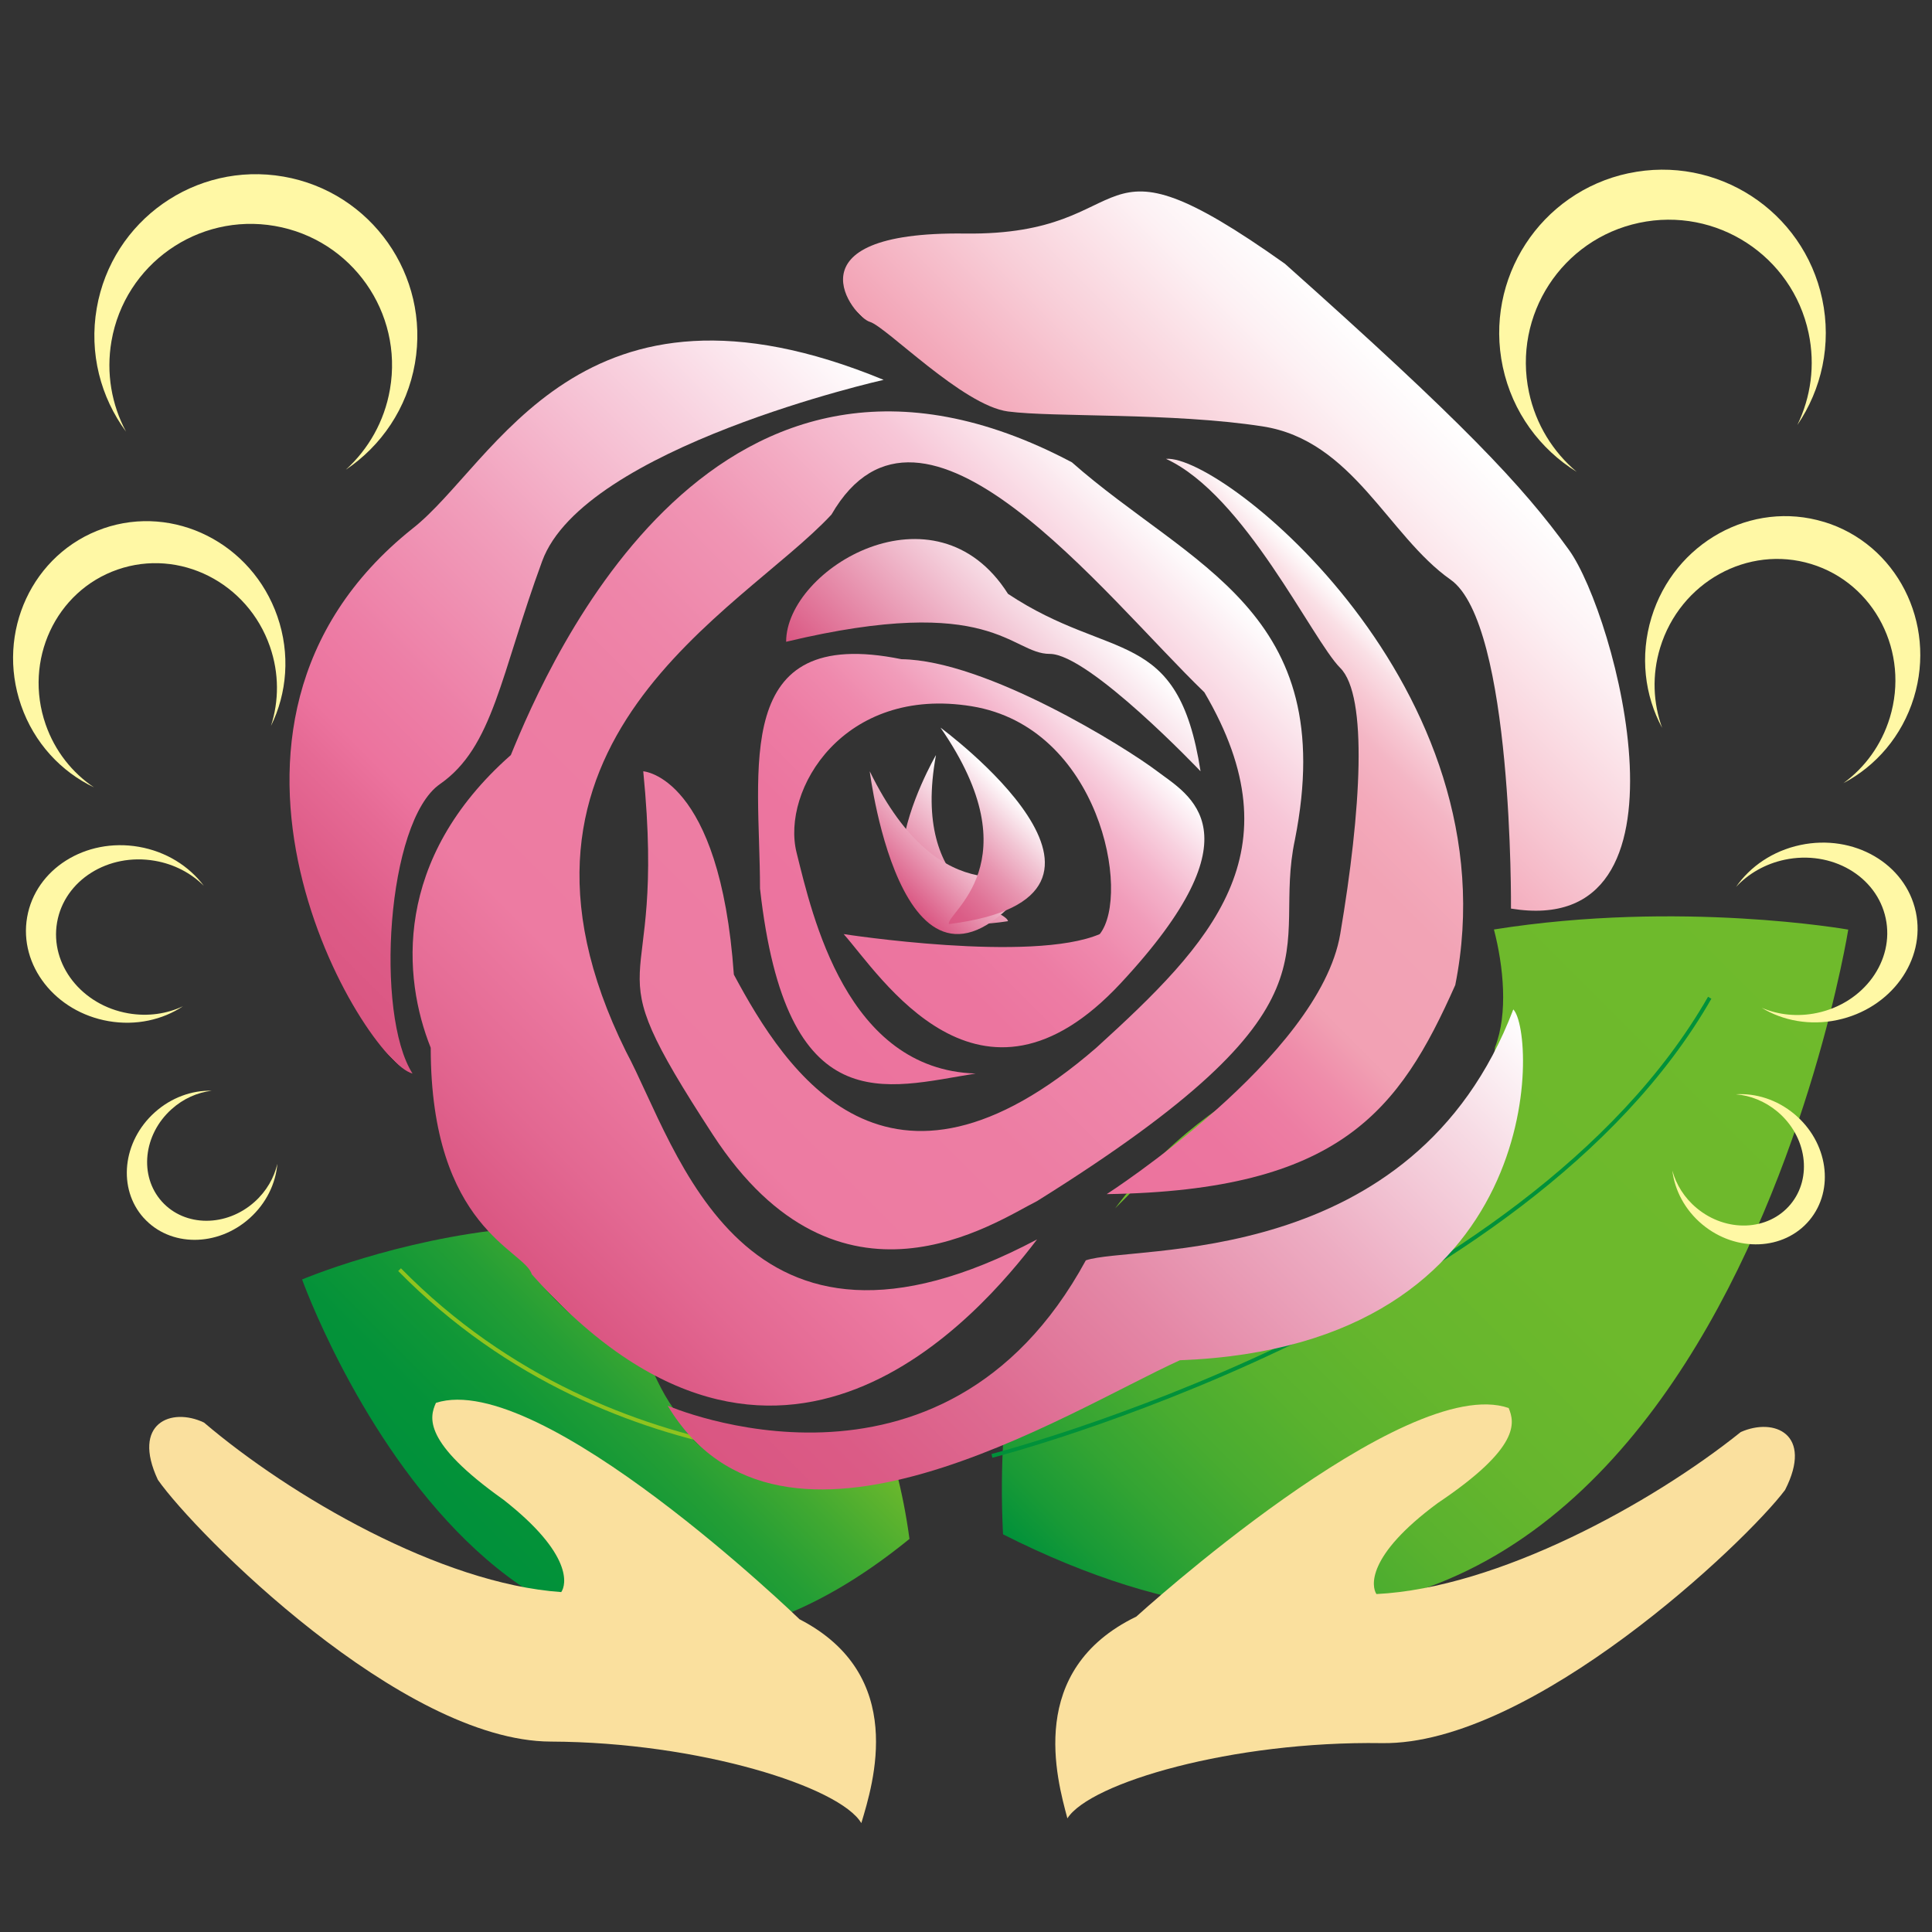 <?xml version="1.0" encoding="UTF-8"?>
<svg xmlns="http://www.w3.org/2000/svg" xmlns:xlink="http://www.w3.org/1999/xlink" viewBox="0 0 500 500">
  <rect x="0" y="0" width="500" height="500" fill="#333333" stroke="none"/>
  <defs>
    <style>
      .cls-1 {
        stroke: #00913a;
      }

      .cls-1, .cls-2 {
        fill: none;
        stroke-miterlimit: 10;
      }

      .cls-3 {
        fill: url(#_名称未設定グラデーション_36-2);
      }

      .cls-4 {
        fill: #fff8a5;
      }

      .cls-5 {
        fill: url(#_名称未設定グラデーション_26);
      }

      .cls-6 {
        fill: url(#_名称未設定グラデーション_46);
      }

      .cls-7 {
        fill: url(#_名称未設定グラデーション_36-3);
      }

      .cls-8 {
        fill: url(#_名称未設定グラデーション_112);
      }

      .cls-9 {
        fill: url(#_名称未設定グラデーション_124);
      }

      .cls-10 {
        fill: #fae09e;
      }

      .cls-11 {
        fill: url(#_名称未設定グラデーション_88);
      }

      .cls-12 {
        fill: url(#_名称未設定グラデーション_27);
      }

      .cls-13 {
        fill: url(#_名称未設定グラデーション_52);
      }

      .cls-14 {
        fill: url(#_名称未設定グラデーション_36);
      }

      .cls-15 {
        fill: url(#_名称未設定グラデーション_129);
      }

      .cls-16 {
        fill: url(#_名称未設定グラデーション_80);
      }

      .cls-17 {
        fill: #6fba2c;
      }

      .cls-2 {
        stroke: #8fc31f;
      }
    </style>
    <linearGradient id="_名称未設定グラデーション_27" data-name="名称未設定グラデーション 27" x1="286.84" y1="424.31" x2="474.46" y2="236.69" gradientUnits="userSpaceOnUse">
      <stop offset="0" stop-color="#2d2523"/>
      <stop offset="0" stop-color="#00913a"/>
      <stop offset=".05" stop-color="#199a36"/>
      <stop offset=".12" stop-color="#33a433"/>
      <stop offset=".2" stop-color="#49ac30"/>
      <stop offset=".29" stop-color="#5ab22e"/>
      <stop offset=".4" stop-color="#66b62d"/>
      <stop offset=".56" stop-color="#6db92c"/>
      <stop offset="1" stop-color="#6fba2c"/>
    </linearGradient>
    <linearGradient id="_名称未設定グラデーション_26" data-name="名称未設定グラデーション 26" x1="121.68" y1="399.78" x2="186.32" y2="335.14" gradientUnits="userSpaceOnUse">
      <stop offset="0" stop-color="#00913a"/>
      <stop offset=".19" stop-color="#049239"/>
      <stop offset=".38" stop-color="#109737"/>
      <stop offset=".57" stop-color="#249e35"/>
      <stop offset=".76" stop-color="#41a931"/>
      <stop offset=".96" stop-color="#65b62d"/>
      <stop offset="1" stop-color="#6fba2c"/>
    </linearGradient>
    <linearGradient id="_名称未設定グラデーション_36" data-name="名称未設定グラデーション 36" x1="235.62" y1="232.83" x2="257.64" y2="210.81" gradientUnits="userSpaceOnUse">
      <stop offset="0" stop-color="#2d2523"/>
      <stop offset="0" stop-color="#da5682"/>
      <stop offset="1" stop-color="#fff"/>
    </linearGradient>
    <linearGradient id="_名称未設定グラデーション_36-2" data-name="名称未設定グラデーション 36" x1="230.84" y1="229.49" x2="251.17" y2="209.16" xlink:href="#_名称未設定グラデーション_36"/>
    <linearGradient id="_名称未設定グラデーション_46" data-name="名称未設定グラデーション 46" x1="235.72" y1="229.32" x2="260.91" y2="204.13" gradientUnits="userSpaceOnUse">
      <stop offset="0" stop-color="#2d2523"/>
      <stop offset="0" stop-color="#da5682"/>
      <stop offset=".11" stop-color="#db5d87"/>
      <stop offset=".29" stop-color="#e07397"/>
      <stop offset=".51" stop-color="#e896b1"/>
      <stop offset=".75" stop-color="#f2c7d5"/>
      <stop offset="1" stop-color="#fff"/>
    </linearGradient>
    <linearGradient id="_名称未設定グラデーション_52" data-name="名称未設定グラデーション 52" x1="200.15" y1="261.76" x2="281.61" y2="180.3" gradientUnits="userSpaceOnUse">
      <stop offset="0" stop-color="#2d2523"/>
      <stop offset="0" stop-color="#ec739e"/>
      <stop offset=".34" stop-color="#ec759f"/>
      <stop offset=".5" stop-color="#ed7ca4"/>
      <stop offset=".62" stop-color="#ef89ad"/>
      <stop offset=".73" stop-color="#f19cba"/>
      <stop offset=".82" stop-color="#f4b4cb"/>
      <stop offset=".9" stop-color="#f8d1df"/>
      <stop offset=".98" stop-color="#fdf3f7"/>
      <stop offset="1" stop-color="#fff"/>
    </linearGradient>
    <linearGradient id="_名称未設定グラデーション_112" data-name="名称未設定グラデーション 112" x1="127.6" y1="320.19" x2="306.88" y2="140.9" gradientUnits="userSpaceOnUse">
      <stop offset="0" stop-color="#2d2523"/>
      <stop offset="0" stop-color="#da5682"/>
      <stop offset=".11" stop-color="#e36892"/>
      <stop offset=".25" stop-color="#ed7ba2"/>
      <stop offset=".44" stop-color="#ed7da3"/>
      <stop offset=".57" stop-color="#ee86aa"/>
      <stop offset=".68" stop-color="#f095b4"/>
      <stop offset=".77" stop-color="#f3abc3"/>
      <stop offset=".87" stop-color="#f7c6d7"/>
      <stop offset=".95" stop-color="#fbe8ee"/>
      <stop offset="1" stop-color="#fff"/>
    </linearGradient>
    <linearGradient id="_名称未設定グラデーション_36-3" data-name="名称未設定グラデーション 36" x1="236.68" y1="199.33" x2="281.14" y2="154.86" xlink:href="#_名称未設定グラデーション_36"/>
    <linearGradient id="_名称未設定グラデーション_124" data-name="名称未設定グラデーション 124" x1="254.76" y1="277.38" x2="363.52" y2="168.62" gradientUnits="userSpaceOnUse">
      <stop offset="0" stop-color="#2d2523"/>
      <stop offset="0" stop-color="#ec739e"/>
      <stop offset=".19" stop-color="#ec759f"/>
      <stop offset=".3" stop-color="#ed7da3"/>
      <stop offset=".39" stop-color="#ef8caa"/>
      <stop offset=".47" stop-color="#f1a0b3"/>
      <stop offset=".48" stop-color="#f2a1b4"/>
      <stop offset=".69" stop-color="#f2a3b5"/>
      <stop offset=".78" stop-color="#f3aabb"/>
      <stop offset=".85" stop-color="#f4b6c5"/>
      <stop offset=".9" stop-color="#f7c8d3"/>
      <stop offset=".95" stop-color="#fadfe5"/>
      <stop offset=".99" stop-color="#fefbfb"/>
      <stop offset="1" stop-color="#fff"/>
    </linearGradient>
    <linearGradient id="_名称未設定グラデーション_129" data-name="名称未設定グラデーション 129" x1="303.14" y1="162.07" x2="366.44" y2="98.78" gradientUnits="userSpaceOnUse">
      <stop offset="0" stop-color="#2d2523"/>
      <stop offset="0" stop-color="#f2a1b4"/>
      <stop offset=".41" stop-color="#f8cdd7"/>
      <stop offset=".79" stop-color="#fdf1f4"/>
      <stop offset="1" stop-color="#fff"/>
    </linearGradient>
    <linearGradient id="_名称未設定グラデーション_88" data-name="名称未設定グラデーション 88" x1="70.51" y1="243.06" x2="221.98" y2="91.59" gradientUnits="userSpaceOnUse">
      <stop offset="0" stop-color="#2d2523"/>
      <stop offset="0" stop-color="#da5682"/>
      <stop offset=".09" stop-color="#dd5b87"/>
      <stop offset=".19" stop-color="#e66a95"/>
      <stop offset=".24" stop-color="#ec739e"/>
      <stop offset=".34" stop-color="#ed7ea6"/>
      <stop offset=".54" stop-color="#f19ebb"/>
      <stop offset=".79" stop-color="#f8d0de"/>
      <stop offset="1" stop-color="#fff"/>
    </linearGradient>
    <linearGradient id="_名称未設定グラデーション_80" data-name="名称未設定グラデーション 80" x1="212.51" y1="405.61" x2="374.26" y2="243.86" gradientUnits="userSpaceOnUse">
      <stop offset="0" stop-color="#2d2523"/>
      <stop offset="0" stop-color="#da5682"/>
      <stop offset=".12" stop-color="#db5b86"/>
      <stop offset=".28" stop-color="#de6c92"/>
      <stop offset=".46" stop-color="#e487a6"/>
      <stop offset=".66" stop-color="#edacc2"/>
      <stop offset=".87" stop-color="#f7dce5"/>
      <stop offset="1" stop-color="#fff"/>
    </linearGradient>
  </defs>
  <g id="_レイヤー_3" data-name="レイヤー 3">
    <path class="cls-17" d="M300.82,300.27c10.34-10.17,21.8-18.71,34.69-25.24-18.11,8.81-34.47,20.99-46.92,37.69,4.17-4.05,8.07-8.35,12.23-12.45Z"/>
    <path class="cls-12" d="M386.63,240.54c2.46,9.5,3.71,21.71,.29,30.46-.53,4.94-1.58,9.87-2.97,14.48-1.05,3.51-2.35,6.91-3.82,10.21-3.1,7.4-7.11,13.71-11.86,19.36-1.07,1.32-2.16,2.6-3.3,3.85-5.35,5.87-11.36,10.94-17.82,15.18-1.68,1.24-3.39,2.37-5.22,3.19-8.83,5-18.35,8.51-28.1,10.36-.74,.31-1.48,.6-2.24,.85-5.49,1.8-11.34,2.08-16.92,3.51-3.49,2.23-6.85,4.75-10.55,7.12-5.21,3.34-10.65,6.31-16.27,8.67-2.57,1.46-5.25,2.63-8.11,3.38-.53,8.15-.61,16.78-.16,25.92,179.19,90.6,218.75-156.5,218.75-156.5,0,0-43.49-7.7-91.71-.03Z"/>
    <path class="cls-5" d="M201.27,382.92c-9.63-2.51-19.03-8.29-25.64-16.6-3.57-4.49-5.81-9.36-8.07-14.74-1.43-3.38-4.59-4.82-7.81-7.41-8.9-7.17-18.85-15.14-25.99-24.49-.44-.57-.77-1.17-1-1.78-29.9,2.78-54.58,13.22-54.58,13.22,0,0,54.05,151.03,157.19,67.15-.85-6.31-2.01-12.14-3.44-17.56-10.27,2.14-19.96,4.98-30.64,2.19Z"/>
    <path class="cls-1" d="M256.71,376.78s138.24-35.52,185.76-118.56"/>
    <path class="cls-2" d="M236.13,377.7s-76.27,8.31-132.72-49.11"/>
  </g>
  <g id="_レイヤー_4" data-name="レイヤー 4">
    <path class="cls-10" d="M294.06,418.39s69.5-63.27,96.38-54c1.54,3.74,3.17,10.17-18.35,24.6-18.68,13.79-17.09,21.7-15.87,23.55,31.46-1.57,71.3-23.48,94.28-41.92,8.67-3.87,18.86,.52,11.47,14.99-10.23,13.63-65.6,66.1-104.34,65.51-38.74-.59-75.57,10.29-81.39,19.47-2.72-10.22-10.73-38.37,17.82-52.21Z"/>
    <path class="cls-10" d="M206.95,419.09s-67.05-64.82-94.13-56.03c-1.67,3.72-3.51,10.15,17.44,25.04,18.13,14.19,16.27,22.1,14.99,23.93-31.27-2.18-70.2-24.93-92.45-43.87-8.5-4.05-18.8,.16-11.94,14.82,9.72,13.87,63.06,67.59,101.66,67.74,38.6,.15,74.91,11.78,80.39,21.1,3.05-10.21,11.99-38.3-15.96-52.74Z"/>
    <path class="cls-4" d="M421.48,44.83c-22.83,4.85-37.41,27.29-32.56,50.12,2.5,11.75,9.66,21.3,19.12,27.16-6.07-5.12-10.56-12.21-12.34-20.58-4.24-19.98,8.51-39.62,28.5-43.86,19.98-4.24,39.62,8.51,43.86,28.5,1.78,8.37,.56,16.67-2.91,23.82,6.27-9.2,8.93-20.84,6.44-32.59-4.85-22.83-27.29-37.41-50.12-32.56Z"/>
    <path class="cls-4" d="M472.06,135.08c-18.75-5.72-38.75,5.35-44.66,24.73-3.04,9.97-1.76,20.2,2.76,28.56-2.33-6.4-2.68-13.65-.51-20.76,5.18-16.96,22.68-26.65,39.09-21.64,16.41,5.01,25.52,22.82,20.34,39.78-2.17,7.1-6.5,12.93-12.01,16.93,8.41-4.42,15.19-12.18,18.24-22.15,5.92-19.38-4.49-39.73-23.24-45.46Z"/>
    <path class="cls-4" d="M495.81,236.01c-2.66-12.51-16.04-20.26-29.89-17.32-7.13,1.51-12.99,5.57-16.64,10.85,3.16-3.4,7.5-5.96,12.58-7.04,12.12-2.57,23.83,4.21,26.16,15.16,2.32,10.95-5.62,21.91-17.74,24.48-5.08,1.08-10.08,.51-14.35-1.32,5.48,3.34,12.48,4.67,19.61,3.15,13.85-2.94,22.93-15.47,20.27-27.97Z"/>
    <path class="cls-4" d="M468.29,315.79c6.57-7.89,4.82-20.2-3.93-27.48-4.5-3.75-9.97-5.43-15.12-5.11,3.72,.3,7.49,1.78,10.7,4.44,7.65,6.37,9.19,17.14,3.44,24.05-5.75,6.91-16.62,7.34-24.27,.97-3.21-2.67-5.33-6.11-6.31-9.72,.62,5.12,3.26,10.2,7.76,13.95,8.74,7.28,21.16,6.78,27.74-1.11Z"/>
    <path class="cls-4" d="M73.35,45.7c22.74,3.94,37.98,25.57,34.04,48.31-2.03,11.7-8.75,21.41-17.89,27.55,5.81-5.28,9.98-12.46,11.42-20.8,3.45-19.9-9.89-38.83-29.79-42.28s-38.83,9.89-42.28,29.79c-1.44,8.34,.06,16.5,3.76,23.43-6.54-8.86-9.6-20.26-7.57-31.96,3.94-22.74,25.57-37.98,48.31-34.04Z"/>
    <path class="cls-4" d="M26.73,136.76c18.32-6.35,38.49,3.84,45.06,22.77,3.38,9.74,2.49,19.9-1.66,28.33,2.07-6.41,2.14-13.59-.27-20.53-5.75-16.57-23.4-25.49-39.43-19.93-16.03,5.56-24.37,23.5-18.62,40.07,2.41,6.94,6.91,12.53,12.5,16.29-8.48-4.05-15.47-11.47-18.85-21.21-6.57-18.93,2.96-39.43,21.27-45.78Z"/>
    <path class="cls-4" d="M7.02,237.38c2.16-12.46,15.09-20.62,28.89-18.23,7.1,1.23,13.04,5.02,16.84,10.1-3.25-3.25-7.64-5.61-12.69-6.48-12.08-2.09-23.4,5.05-25.29,15.95-1.89,10.9,6.37,21.44,18.44,23.53,5.06,.88,9.98,.13,14.14-1.83-5.29,3.51-12.16,5.08-19.26,3.85-13.8-2.39-23.23-14.43-21.07-26.89Z"/>
    <path class="cls-4" d="M37.18,315.19c-6.79-7.56-5.51-19.78,2.86-27.3,4.31-3.87,9.65-5.74,14.75-5.61-3.67,.44-7.34,2.03-10.4,4.79-7.32,6.58-8.44,17.28-2.5,23.89s16.7,6.64,24.02,.06c3.07-2.76,5.04-6.24,5.87-9.84-.42,5.08-2.84,10.2-7.15,14.07-8.37,7.52-20.66,7.49-27.45-.07Z"/>
  </g>
  <g id="_レイヤー_2" data-name="レイヤー 2">
    <path class="cls-14" d="M242.23,195.41s-29.46,50.51,18.64,42.99c-.6-3.31-25.25-6.91-18.64-42.99Z"/>
    <path class="cls-3" d="M225.09,199.61s9.02,73.05,43.29,26.76c-2.1-2.1-24.65,11.42-43.29-26.76Z"/>
    <path class="cls-6" d="M243.4,188.31s59.3,43.6,2.16,50.85c-.81-2.86,22.02-15.91-2.16-50.85Z"/>
    <path class="cls-13" d="M218.33,241.74s48.7,7.55,66.29,0c8.12-10.26,0-53.55-33.14-58.96s-49.38,21.68-45.32,37.9c4.06,16.21,12.88,56.15,46.35,57.15-23.35,3.71-49.05,12.83-55.82-47.88,0-30.94-7.67-68.37,36.61-59.35,22.01,.3,58.08,22.85,66.2,29.01,8.12,6.16,27.06,15.63-9.47,54.86-36.53,39.23-62.23-2.14-71.7-12.74Z"/>
    <path class="cls-8" d="M166.47,199.61s19.84,1.2,23.45,52.61c13.53,25.25,39.68,65.84,93.8,18.94,29.76-27.06,52.33-50.51,27.97-91.99-26.16-25.25-73.06-86.58-96.51-46-23.45,25.25-92.89,58.62-53.21,138.89,13.53,25.25,29.76,89.29,106.42,48.7-14.43,18.94-66.74,81.17-130.77,9.02-1.8-6.31-26.15-11.72-26.15-58.62-7.22-18.04-9.92-48.7,20.74-75.76,9.92-24.35,53.21-124.44,145.2-75.75,30.66,27.05,69.45,38.33,57.72,97.63-6.31,29.53,15.61,42.16-66.74,93.56-10.82,5.41-51.13,33.13-83.88-17.14-32.75-50.26-11.72-30.36-18.04-94.1Z"/>
    <path class="cls-7" d="M310.7,199.61s-28.86-30.39-39.01-30.38-14.62-15.97-68.24-3.14c0-18.94,38.62-42.06,57.42-12.4,26.83,17.81,43.99,8.2,49.83,45.92Z"/>
    <path class="cls-9" d="M286.42,309.04s55.01-35.4,60.43-67.3c5.41-31.9,7.22-61.67,0-68.88s-24.69-44.76-45.09-54.11c14.77-1.24,90.19,59.52,74.86,136.18-14.43,32.47-29.76,53.21-90.19,54.11Z"/>
    <path class="cls-15" d="M391.04,235.13s.6-73.69-15.63-85.11c-16.23-11.42-25.25-36.08-48.7-39.68-23.45-3.61-54.11-2.3-65.84-3.85s-31.57-22-35.77-23.2-22.25-23.45,24.65-22.85c46.9,.6,30.3-29.46,82.79,7.82,45.88,40.89,61.51,57.39,73.53,74.09s34.87,100.95-15.03,92.79Z"/>
    <path class="cls-11" d="M228.7,98.3s-77.56,17.44-88.38,46.9-12.63,48.1-26.46,57.72-16.84,59.67-7.1,74.91c-12.67-3.28-64.82-89.34,0-141.04,21.53-16.84,43.18-70.95,121.94-38.48Z"/>
    <path class="cls-16" d="M172.78,363.78s70.95,30.94,108.23-37.6c12.03-4.21,84.78,3.01,110.63-64.94,6.01,6.01,9.02,87.18-86.28,90.79-29.16,13.23-103.12,60.77-132.58,11.74Z"/>
  </g>
</svg>